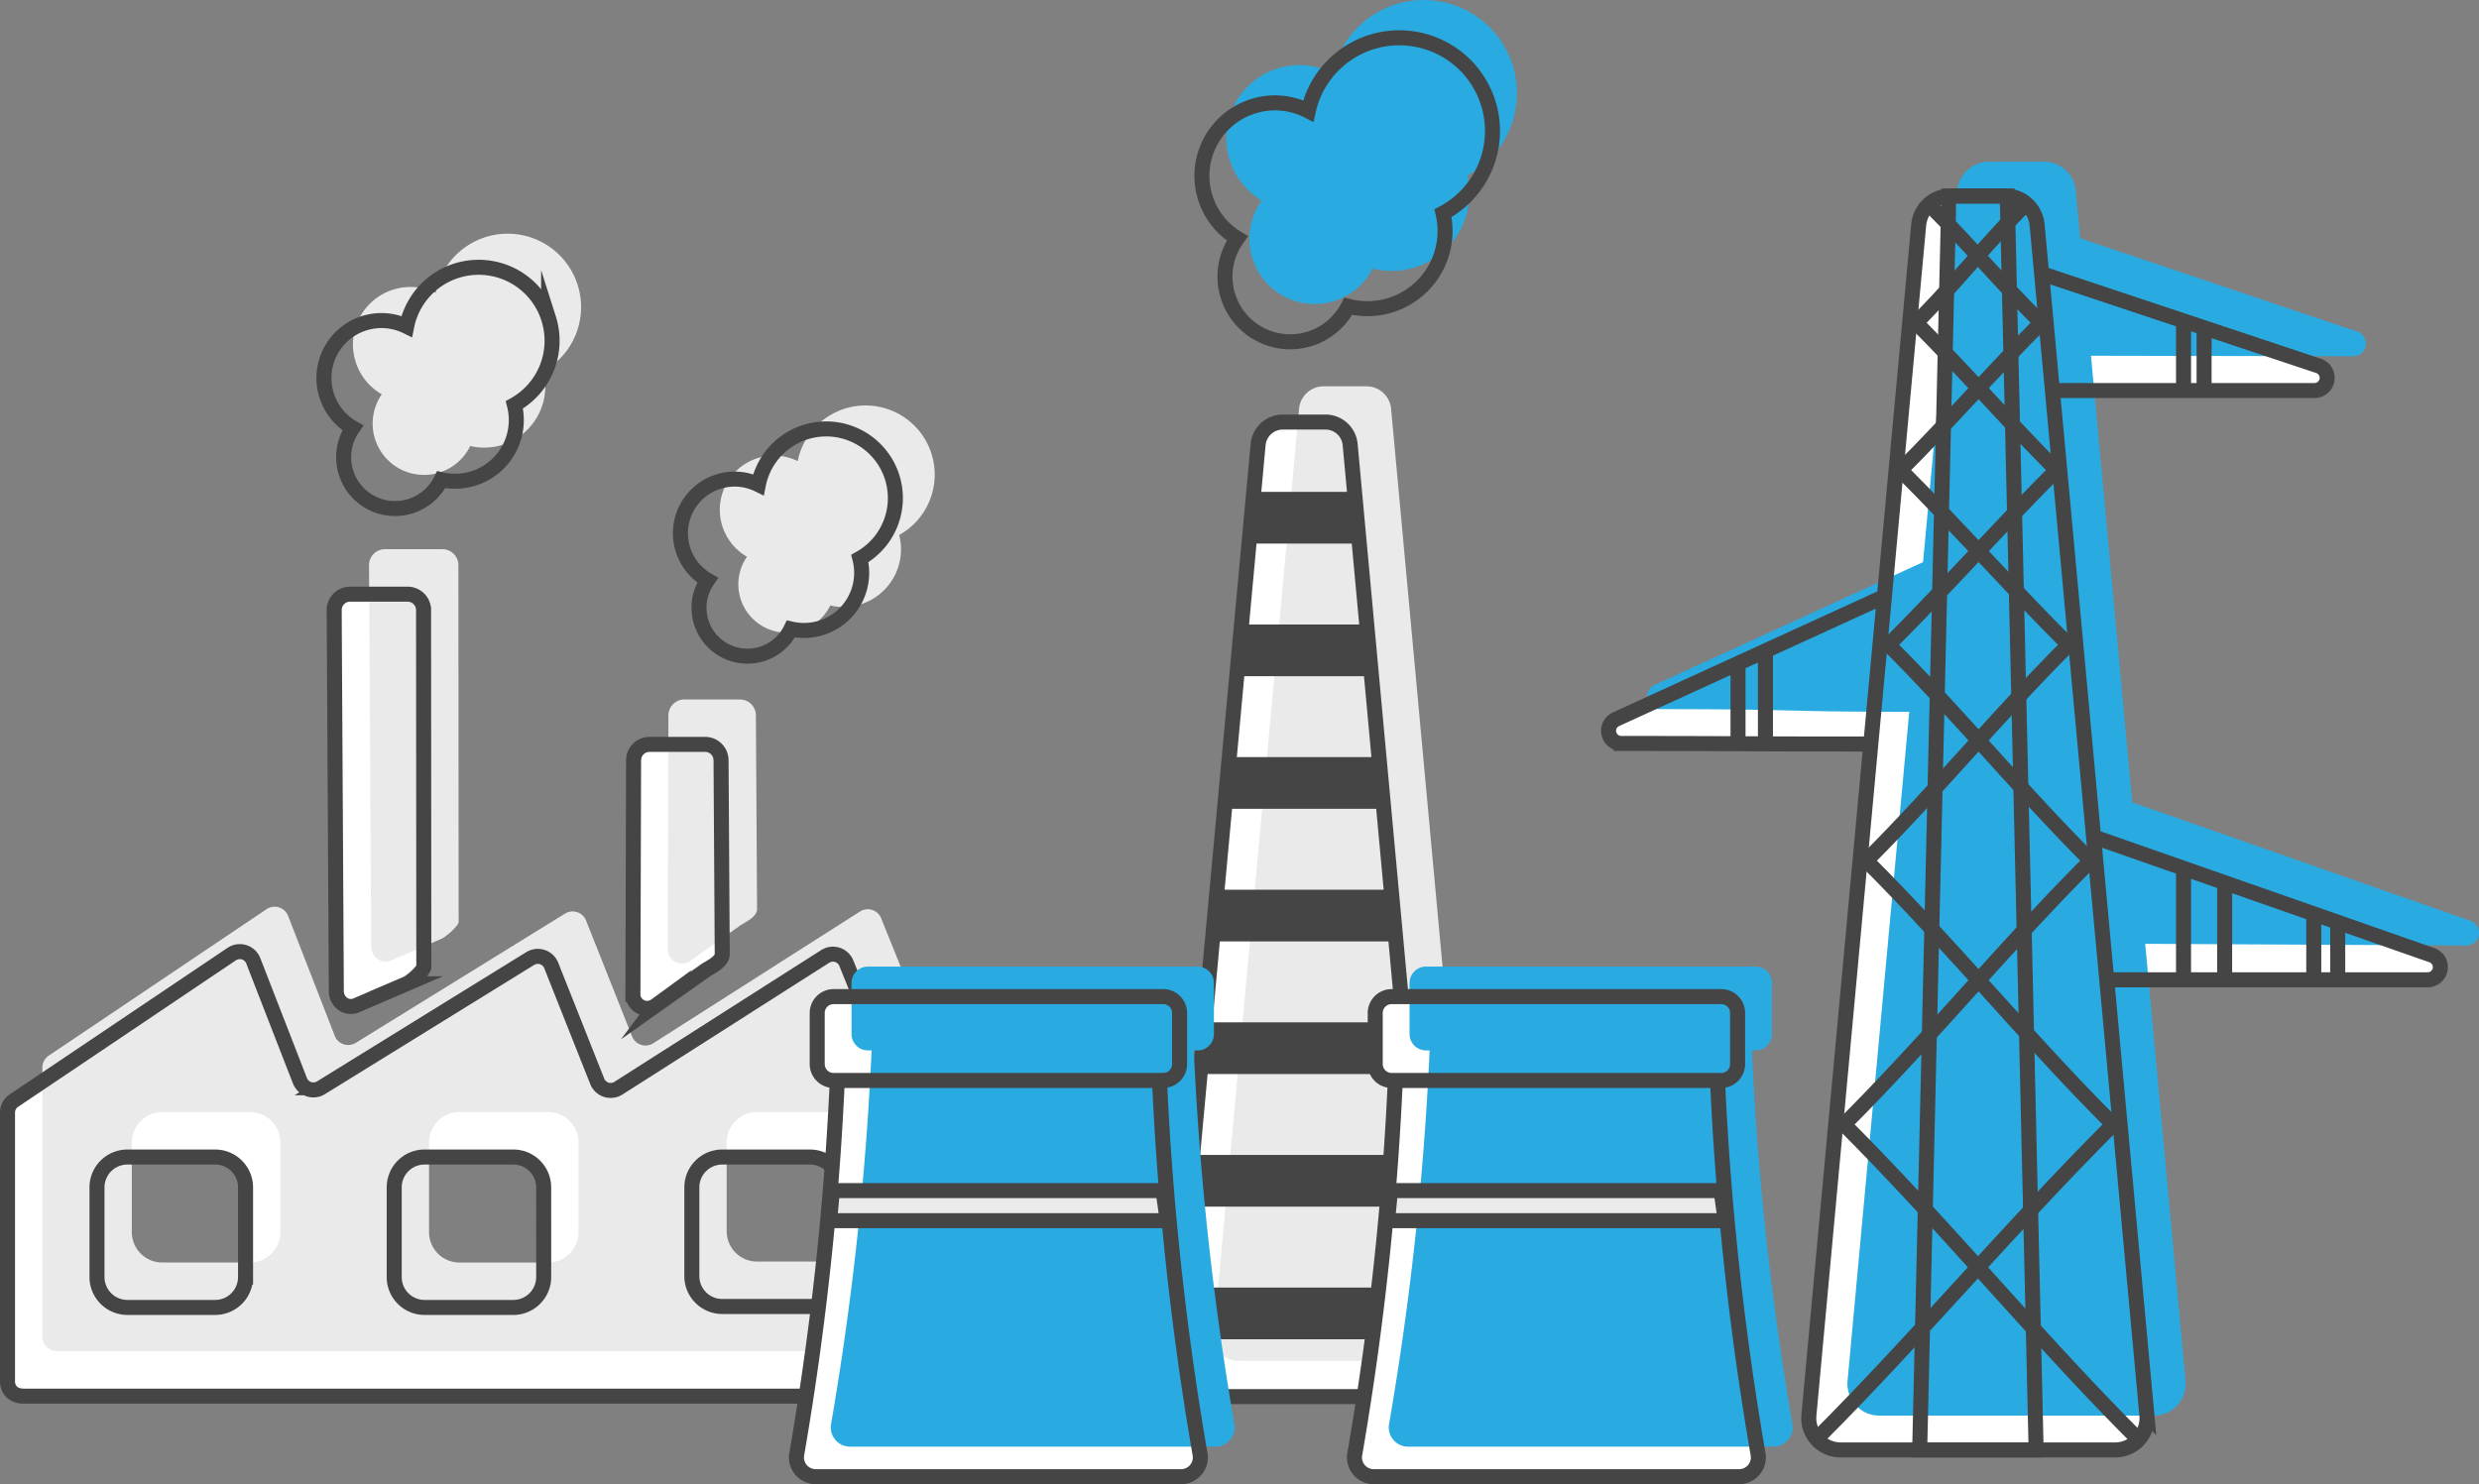 <svg xmlns="http://www.w3.org/2000/svg" width="577.525" height="345.874"><rect width="100%" height="100%" fill="#808080" stroke="none"/><defs><style>.d{fill:#fff}.b{fill:#29abe2}.c{fill:none}.c,.i{stroke:#454545;stroke-miterlimit:10;stroke-width:3.5px}.e,.i{fill:#eaeaea}</style></defs><path d="M83.189 234.786l11.626-5a3.413 3.413 0 00.617-.342c2.312-1.628 3.417-3.2 3.417-3.507l-.059-83.245a3.716 3.716 0 00-3.714-3.708h-13.4a3.71 3.71 0 00-3.707 3.708l.5 88.809a3.71 3.71 0 001.428 2.928 3.263 3.263 0 003.292.357zm126.224 20.331l-12.128-30.122a3.363 3.363 0 00-4.931-1.581l-48.169 30.7a3.365 3.365 0 01-4.646-1.03 3.282 3.282 0 01-.291-.57l-10.71-26.991a3.364 3.364 0 00-4.9-1.622l-48.75 30.118a3.368 3.368 0 01-4.906-1.644L59.121 224.44a3.367 3.367 0 00-5.016-1.573l-50.754 34.14a3.367 3.367 0 00-1.487 2.793v62.841s0 3.241 3.863 3.241h200.33c.62-.156 3.713-.156 3.713-3.552l-.113-65.968a3.383 3.383 0 00-.245-1.245zM57.32 298.126a7.08 7.08 0 01-7.078 7.08h-20.45a7.083 7.083 0 01-7.082-7.083v-20.886a7.076 7.076 0 017.076-7.076h20.451a7.079 7.079 0 017.079 7.079zm69.455 0a7.084 7.084 0 01-7.082 7.083H99.03a7.076 7.076 0 01-7.076-7.076v-20.9a7.076 7.076 0 017.076-7.076h20.672a7.075 7.075 0 017.073 7.074zm69.12-.217a7.077 7.077 0 01-7.076 7.077h-20.452a7.077 7.077 0 01-7.076-7.077v-20.672a7.076 7.076 0 017.076-7.076h20.455a7.073 7.073 0 017.073 7.073zm-43.051-63.028l11.689-8.265a2.888 2.888 0 01.273-.173c2.123-1.2 3.565-2.231 3.565-3.627l-.276-45.107a3.713 3.713 0 00-3.711-3.71h-12.961a3.709 3.709 0 00-3.707 3.71l-.156 54.569a3.515 3.515 0 00.025.433 3.335 3.335 0 005.259 2.167z" fill-rule="evenodd" fill="#fff"/><path class="b" d="M293.948 46.754a17.005 17.005 0 013.923-30.875h.008a16.919 16.919 0 0112.6 1.182 21.708 21.708 0 0142.017-1.514 21.7 21.7 0 01-10.637 25.338 18.1 18.1 0 01-22.068 21.69 15.193 15.193 0 01-28.092-2.6 15.169 15.169 0 012.249-13.221z"/><path class="c" d="M288.259 55.554a17 17 0 013.923-30.874h.006a16.929 16.929 0 0112.6 1.181 21.709 21.709 0 0142.017-1.514 21.7 21.7 0 01-10.636 25.339 18.093 18.093 0 01-22.068 21.688 15.193 15.193 0 01-28.092-2.6 15.166 15.166 0 012.25-13.22z"/><path class="d" d="M565.57 228.331l-74.81-.39 9.39 101.84a7.415 7.415 0 01-6.7 8.068 7.718 7.718 0 01-.68.032H428.8a7.414 7.414 0 01-7.411-7.419c0-.227.01-.453.031-.68l14.37-155.9c-31.73-.03-23.42-.6-58.1-.63a2.954 2.954 0 01-1.22-5.64c19.45-8.91 42.24-19.32 62.54-28.62l7.98-86.58a7.412 7.412 0 017.38-6.73h12.83a7.412 7.412 0 017.38 6.73l1.03 11.13c20.45 6.85 44.76 15.12 64.52 21.72a2.95 2.95 0 011.872 3.728 2.952 2.952 0 01-2.8 2.021l-61.07-.11 9.6 104.07c25.46 8.91 53.57 18.78 78.81 27.62a2.952 2.952 0 01-.972 5.74z"/><path class="b" d="M574.57 220.331l-74.81-.39 9.39 101.84a7.415 7.415 0 01-6.7 8.068 7.718 7.718 0 01-.68.032H437.8a7.414 7.414 0 01-7.411-7.419c0-.227.01-.453.031-.68l14.37-155.9c-31.73-.03-23.42-.6-58.1-.63a2.954 2.954 0 01-1.22-5.64c19.45-8.91 42.24-19.32 62.54-28.62l7.98-86.58a7.412 7.412 0 017.38-6.73h12.83a7.412 7.412 0 017.38 6.73l1.03 11.13c20.45 6.85 44.76 15.12 64.52 21.72a2.95 2.95 0 011.872 3.728 2.952 2.952 0 01-2.8 2.021l-61.07-.11 9.6 104.07c25.46 8.91 53.57 18.78 78.81 27.62a2.952 2.952 0 01-.972 5.74z"/><path class="c" d="M492.771 337.881H428.8a7.415 7.415 0 01-7.414-7.416c0-.226.011-.453.031-.679L446.992 52.41a7.416 7.416 0 017.383-6.734h12.822a7.415 7.415 0 017.383 6.734l25.574 277.374a7.415 7.415 0 01-6.7 8.064 6.789 6.789 0 01-.683.033z"/><path class="c" d="M474.348 337.881h-27.125l6.791-292.2h13.61zM478.63 91.01h60.569a2.951 2.951 0 002.954-2.948 2.954 2.954 0 00-2.02-2.8l-64.177-21.391m32.734 11.171V91.01m4.79-14.371V91.01m-21.85 137.319h73.938a2.953 2.953 0 002.954-2.95 2.954 2.954 0 00-1.979-2.789l-79.406-27.793m21.553 7.184v26.347m9.58-22.354v22.355m20.76-15.169v15.169m5.582-14.375v14.371"/><path class="c" d="M449.13 47.381c9.847 9.846 16.534 17.99 26.38 27.837-11.443 11.443-21.29 22.886-32.733 34.33 13.572 13.572 25.548 27.144 39.12 40.716-16.766 16.766-30.338 33.532-47.1 50.3 20.226 20.225 37.258 41.249 57.483 61.474-23.951 23.951-45.2 49.394-69.146 73.345"/><path class="c" d="M472.13 47.381c-9.847 9.846-15.914 17.99-25.76 27.837 11.443 11.443 21.29 22.886 32.733 34.33-13.572 13.572-25.548 27.144-39.12 40.716 16.766 16.766 30.338 33.532 47.1 50.3-20.226 20.225-37.258 41.249-57.483 61.474 23.951 23.951 44.575 49.394 68.526 73.345M436.13 173.381c-35.441 0-22.658-.1-58.444-.134a2.952 2.952 0 01-1.217-5.638c20.94-9.587 40.911-18.713 62.316-28.522m-33.883 15.794v18.362m6.387-21.562v21.556"/><path class="e" d="M88.949 91.887a13.394 13.394 0 0112.547-23.651 17.1 17.1 0 0133.071-1.858 17.1 17.1 0 01-7.979 20.126 14.255 14.255 0 01-17.042 17.434 11.968 11.968 0 01-22.168-1.607 11.952 11.952 0 011.571-10.444z"/><path class="c" d="M82.194 99.716a13.394 13.394 0 0112.547-23.651 17.1 17.1 0 0133.071-1.855v.005a17.1 17.1 0 01-7.979 20.126 14.255 14.255 0 01-17.042 17.434 11.968 11.968 0 01-22.168-1.608 11.949 11.949 0 011.571-10.451z"/><path class="e" d="M174.025 129.738a12.62 12.62 0 012.455-22.968 12.559 12.559 0 019.365.689 16.111 16.111 0 0131.154-1.749 16.107 16.107 0 01-7.516 18.96 13.428 13.428 0 01-16.055 16.423 11.277 11.277 0 11-19.409-11.357z"/><path class="c" d="M164.854 135.21a12.619 12.619 0 012.456-22.968 12.552 12.552 0 019.366.689 16.113 16.113 0 0131.157-1.752v.006a16.107 16.107 0 01-7.516 18.959 13.43 13.43 0 01-16.055 16.424 11.274 11.274 0 01-20.882-1.514 11.255 11.255 0 011.474-9.844z"/><path d="M91.189 223.786l11.626-5a3.413 3.413 0 00.617-.342c2.312-1.628 3.417-3.2 3.417-3.507l-.059-83.245a3.716 3.716 0 00-3.714-3.708h-13.4a3.71 3.71 0 00-3.707 3.708l.5 88.809a3.71 3.71 0 001.428 2.928 3.263 3.263 0 003.292.357zm126.224 20.331l-12.128-30.122a3.363 3.363 0 00-4.931-1.581l-48.169 30.7a3.365 3.365 0 01-4.646-1.03 3.282 3.282 0 01-.291-.57l-10.71-26.991a3.364 3.364 0 00-4.9-1.622l-48.75 30.118a3.369 3.369 0 01-4.906-1.644L67.121 213.44a3.367 3.367 0 00-5.016-1.573l-50.754 34.14a3.367 3.367 0 00-1.487 2.793v62.841s0 3.241 3.863 3.241h200.33c.62-.156 3.713-.156 3.713-3.552l-.113-65.968a3.383 3.383 0 00-.245-1.245zM65.32 287.126a7.08 7.08 0 01-7.078 7.08h-20.45a7.083 7.083 0 01-7.082-7.083v-20.886a7.076 7.076 0 017.076-7.076h20.451a7.079 7.079 0 017.079 7.079zm69.455 0a7.084 7.084 0 01-7.082 7.083H107.03a7.076 7.076 0 01-7.076-7.076v-20.9a7.076 7.076 0 017.076-7.076h20.672a7.075 7.075 0 017.073 7.074zm69.12-.217a7.077 7.077 0 01-7.076 7.077h-20.452a7.077 7.077 0 01-7.076-7.077v-20.672a7.076 7.076 0 017.076-7.076h20.455a7.073 7.073 0 017.073 7.073zm-43.051-63.028l11.689-8.265a2.888 2.888 0 01.273-.173c2.123-1.2 3.565-2.231 3.565-3.627l-.276-45.107a3.713 3.713 0 00-3.711-3.71h-12.961a3.709 3.709 0 00-3.707 3.71l-.156 54.569a3.515 3.515 0 00.025.433 3.335 3.335 0 005.259 2.167z" fill="#eaeaea" fill-rule="evenodd"/><path class="c" d="M83.075 234.254l11.626-5a3.552 3.552 0 00.618-.342c2.311-1.628 3.416-3.2 3.416-3.508l-.059-83.245a3.716 3.716 0 00-3.714-3.7h-13.4a3.709 3.709 0 00-3.707 3.707l.5 88.81a3.711 3.711 0 001.428 2.928 3.266 3.266 0 003.292.35zm126.224 20.33l-12.127-30.121a3.366 3.366 0 00-4.38-1.866 3.313 3.313 0 00-.552.284l-48.168 30.7a3.364 3.364 0 01-4.938-1.6l-10.71-26.99a3.366 3.366 0 00-4.368-1.89 3.418 3.418 0 00-.532.268l-48.749 30.118a3.367 3.367 0 01-4.634-1.1 3.3 3.3 0 01-.273-.548l-10.861-27.935a3.367 3.367 0 00-4.359-1.917 3.312 3.312 0 00-.657.343L3.237 256.477a3.361 3.361 0 00-1.487 2.792v62.842s0 3.24 3.863 3.24H205.94c.62-.155 3.713-.155 3.713-3.551l-.113-65.968a3.4 3.4 0 00-.241-1.252zm-152.093 43.01a7.08 7.08 0 01-7.078 7.08H29.679a7.083 7.083 0 01-7.083-7.083v-20.886a7.076 7.076 0 017.077-7.076h20.454a7.079 7.079 0 017.079 7.079zm69.455 0a7.083 7.083 0 01-7.081 7.083H98.912a7.077 7.077 0 01-7.076-7.077v-20.9a7.076 7.076 0 017.076-7.076h20.672a7.074 7.074 0 017.073 7.073zm69.12-.217a7.077 7.077 0 01-7.075 7.077h-20.452a7.075 7.075 0 01-7.077-7.075v-20.673a7.076 7.076 0 017.076-7.076h20.459a7.073 7.073 0 017.073 7.073zm-43.051-63.028l11.689-8.265a3.25 3.25 0 01.274-.174c2.122-1.2 3.564-2.23 3.564-3.627l-.276-45.106a3.712 3.712 0 00-3.71-3.71h-12.959a3.709 3.709 0 00-3.707 3.71l-.156 54.569a3.515 3.515 0 00.025.433 3.335 3.335 0 005.259 2.167z"/><path class="d" d="M328.22 325.124h-49.719a5.762 5.762 0 01-5.762-5.762c0-.176.008-.353.024-.529l19.874-215.579a5.763 5.763 0 015.739-5.234h9.965a5.763 5.763 0 015.738 5.234l19.877 215.578a5.762 5.762 0 01-5.209 6.267c-.174.017-.35.025-.527.025z"/><path class="e" d="M338.22 317.124h-49.719a5.762 5.762 0 01-5.762-5.762c0-.176.008-.353.024-.529l19.874-215.579a5.763 5.763 0 015.739-5.234h9.965a5.763 5.763 0 015.738 5.234l19.877 215.578a5.762 5.762 0 01-5.209 6.267c-.174.017-.35.025-.527.025z"/><path class="c" d="M328.682 325.454h-49.719a5.763 5.763 0 01-5.762-5.764q0-.264.024-.528l19.877-215.577a5.765 5.765 0 015.735-5.231h9.965a5.765 5.765 0 015.739 5.234l19.876 215.577a5.762 5.762 0 01-5.207 6.268q-.264.021-.528.021z"/><path d="M291.442 114.623h24.337v12.049h-24.337zm-2.875 30.904h30.086v12.049h-30.086zm-2.875 30.903h35.835v12.049h-35.835zm-2.874 30.903h41.585v12.049h-41.585zm-2.875 30.904h47.334v12.049h-47.334zm-2.875 30.903h53.084v12.049h-53.084zm-2.874 30.903h58.833v12.049h-58.833z" fill="#454545"/><path class="d" d="M279.612 338.144a4.51 4.51 0 01-4.016 4.955 4.24 4.24 0 01-.464.025h-85.09a4.51 4.51 0 01-4.505-4.515 4.275 4.275 0 01.025-.465c2.75-15.9 5.13-32.93 6.9-51.02 1.23-12.58 2.07-24.72 2.59-36.34h-.91a3.819 3.819 0 01-3.76-3.82v-11.9a3.82 3.82 0 013.82-3.82h76.78a3.82 3.82 0 013.82 3.82v11.9a3.819 3.819 0 01-3.75 3.82h-.93c.52 11.62 1.36 23.76 2.59 36.34a704.078 704.078 0 006.9 51.02z"/><path class="b" d="M287.612 332.144a4.51 4.51 0 01-4.016 4.955 4.24 4.24 0 01-.464.025h-85.09a4.51 4.51 0 01-4.505-4.515 4.275 4.275 0 01.025-.465c2.75-15.9 5.13-32.93 6.9-51.02 1.23-12.58 2.07-24.72 2.59-36.34h-.91a3.82 3.82 0 01-3.76-3.82v-11.9a3.82 3.82 0 013.82-3.82h76.78a3.82 3.82 0 013.82 3.82v11.9a3.819 3.819 0 01-3.75 3.82h-.93c.52 11.62 1.36 23.76 2.59 36.34a704.078 704.078 0 006.9 51.02z"/><path class="i" d="M271.937 284.454h-78.683l.683-7h77z"/><path class="c" d="M279.62 339.144a4.511 4.511 0 01-4.016 4.955 4.24 4.24 0 01-.464.025h-85.09a4.51 4.51 0 01-4.505-4.515 4.215 4.215 0 01.025-.465c2.75-15.9 5.13-32.93 6.9-51.02 1.23-12.58 2.07-24.72 2.59-36.34h75.07c.52 11.62 1.36 23.76 2.59 36.34a698.563 698.563 0 006.9 51.02zm-4.815-103.08v11.9a3.819 3.819 0 01-3.75 3.82h-76.91a3.82 3.82 0 01-3.76-3.82v-11.9a3.82 3.82 0 013.82-3.82h76.78a3.82 3.82 0 013.82 3.82z"/><path class="d" d="M409.612 338.144a4.51 4.51 0 01-4.016 4.955 4.24 4.24 0 01-.464.025h-85.09a4.51 4.51 0 01-4.505-4.515 4.275 4.275 0 01.025-.465c2.75-15.9 5.13-32.93 6.9-51.02 1.23-12.58 2.07-24.72 2.59-36.34h-.91a3.819 3.819 0 01-3.76-3.82v-11.9a3.82 3.82 0 013.82-3.82h76.78a3.82 3.82 0 013.82 3.82v11.9a3.819 3.819 0 01-3.75 3.82h-.93c.52 11.62 1.36 23.76 2.59 36.34a704.078 704.078 0 006.9 51.02z"/><path class="b" d="M417.612 332.144a4.51 4.51 0 01-4.016 4.955 4.24 4.24 0 01-.464.025h-85.09a4.51 4.51 0 01-4.505-4.515 4.275 4.275 0 01.025-.465c2.75-15.9 5.13-32.93 6.9-51.02 1.23-12.58 2.07-24.72 2.59-36.34h-.91a3.82 3.82 0 01-3.76-3.82v-11.9a3.82 3.82 0 013.82-3.82h76.78a3.82 3.82 0 013.82 3.82v11.9a3.819 3.819 0 01-3.75 3.82h-.93c.52 11.62 1.36 23.76 2.59 36.34a704.078 704.078 0 006.9 51.02z"/><path class="i" d="M401.937 284.454h-78.683l.683-7h77z"/><path class="c" d="M409.62 339.144a4.511 4.511 0 01-4.016 4.955 4.24 4.24 0 01-.464.025h-85.09a4.51 4.51 0 01-4.505-4.515 4.215 4.215 0 01.025-.465c2.75-15.9 5.13-32.93 6.9-51.02 1.23-12.58 2.07-24.72 2.59-36.34h75.07c.52 11.62 1.36 23.76 2.59 36.34a698.563 698.563 0 006.9 51.02zm-4.815-103.08v11.9a3.819 3.819 0 01-3.75 3.82h-76.91a3.82 3.82 0 01-3.76-3.82v-11.9a3.82 3.82 0 013.82-3.82h76.78a3.82 3.82 0 013.82 3.82z"/></svg>